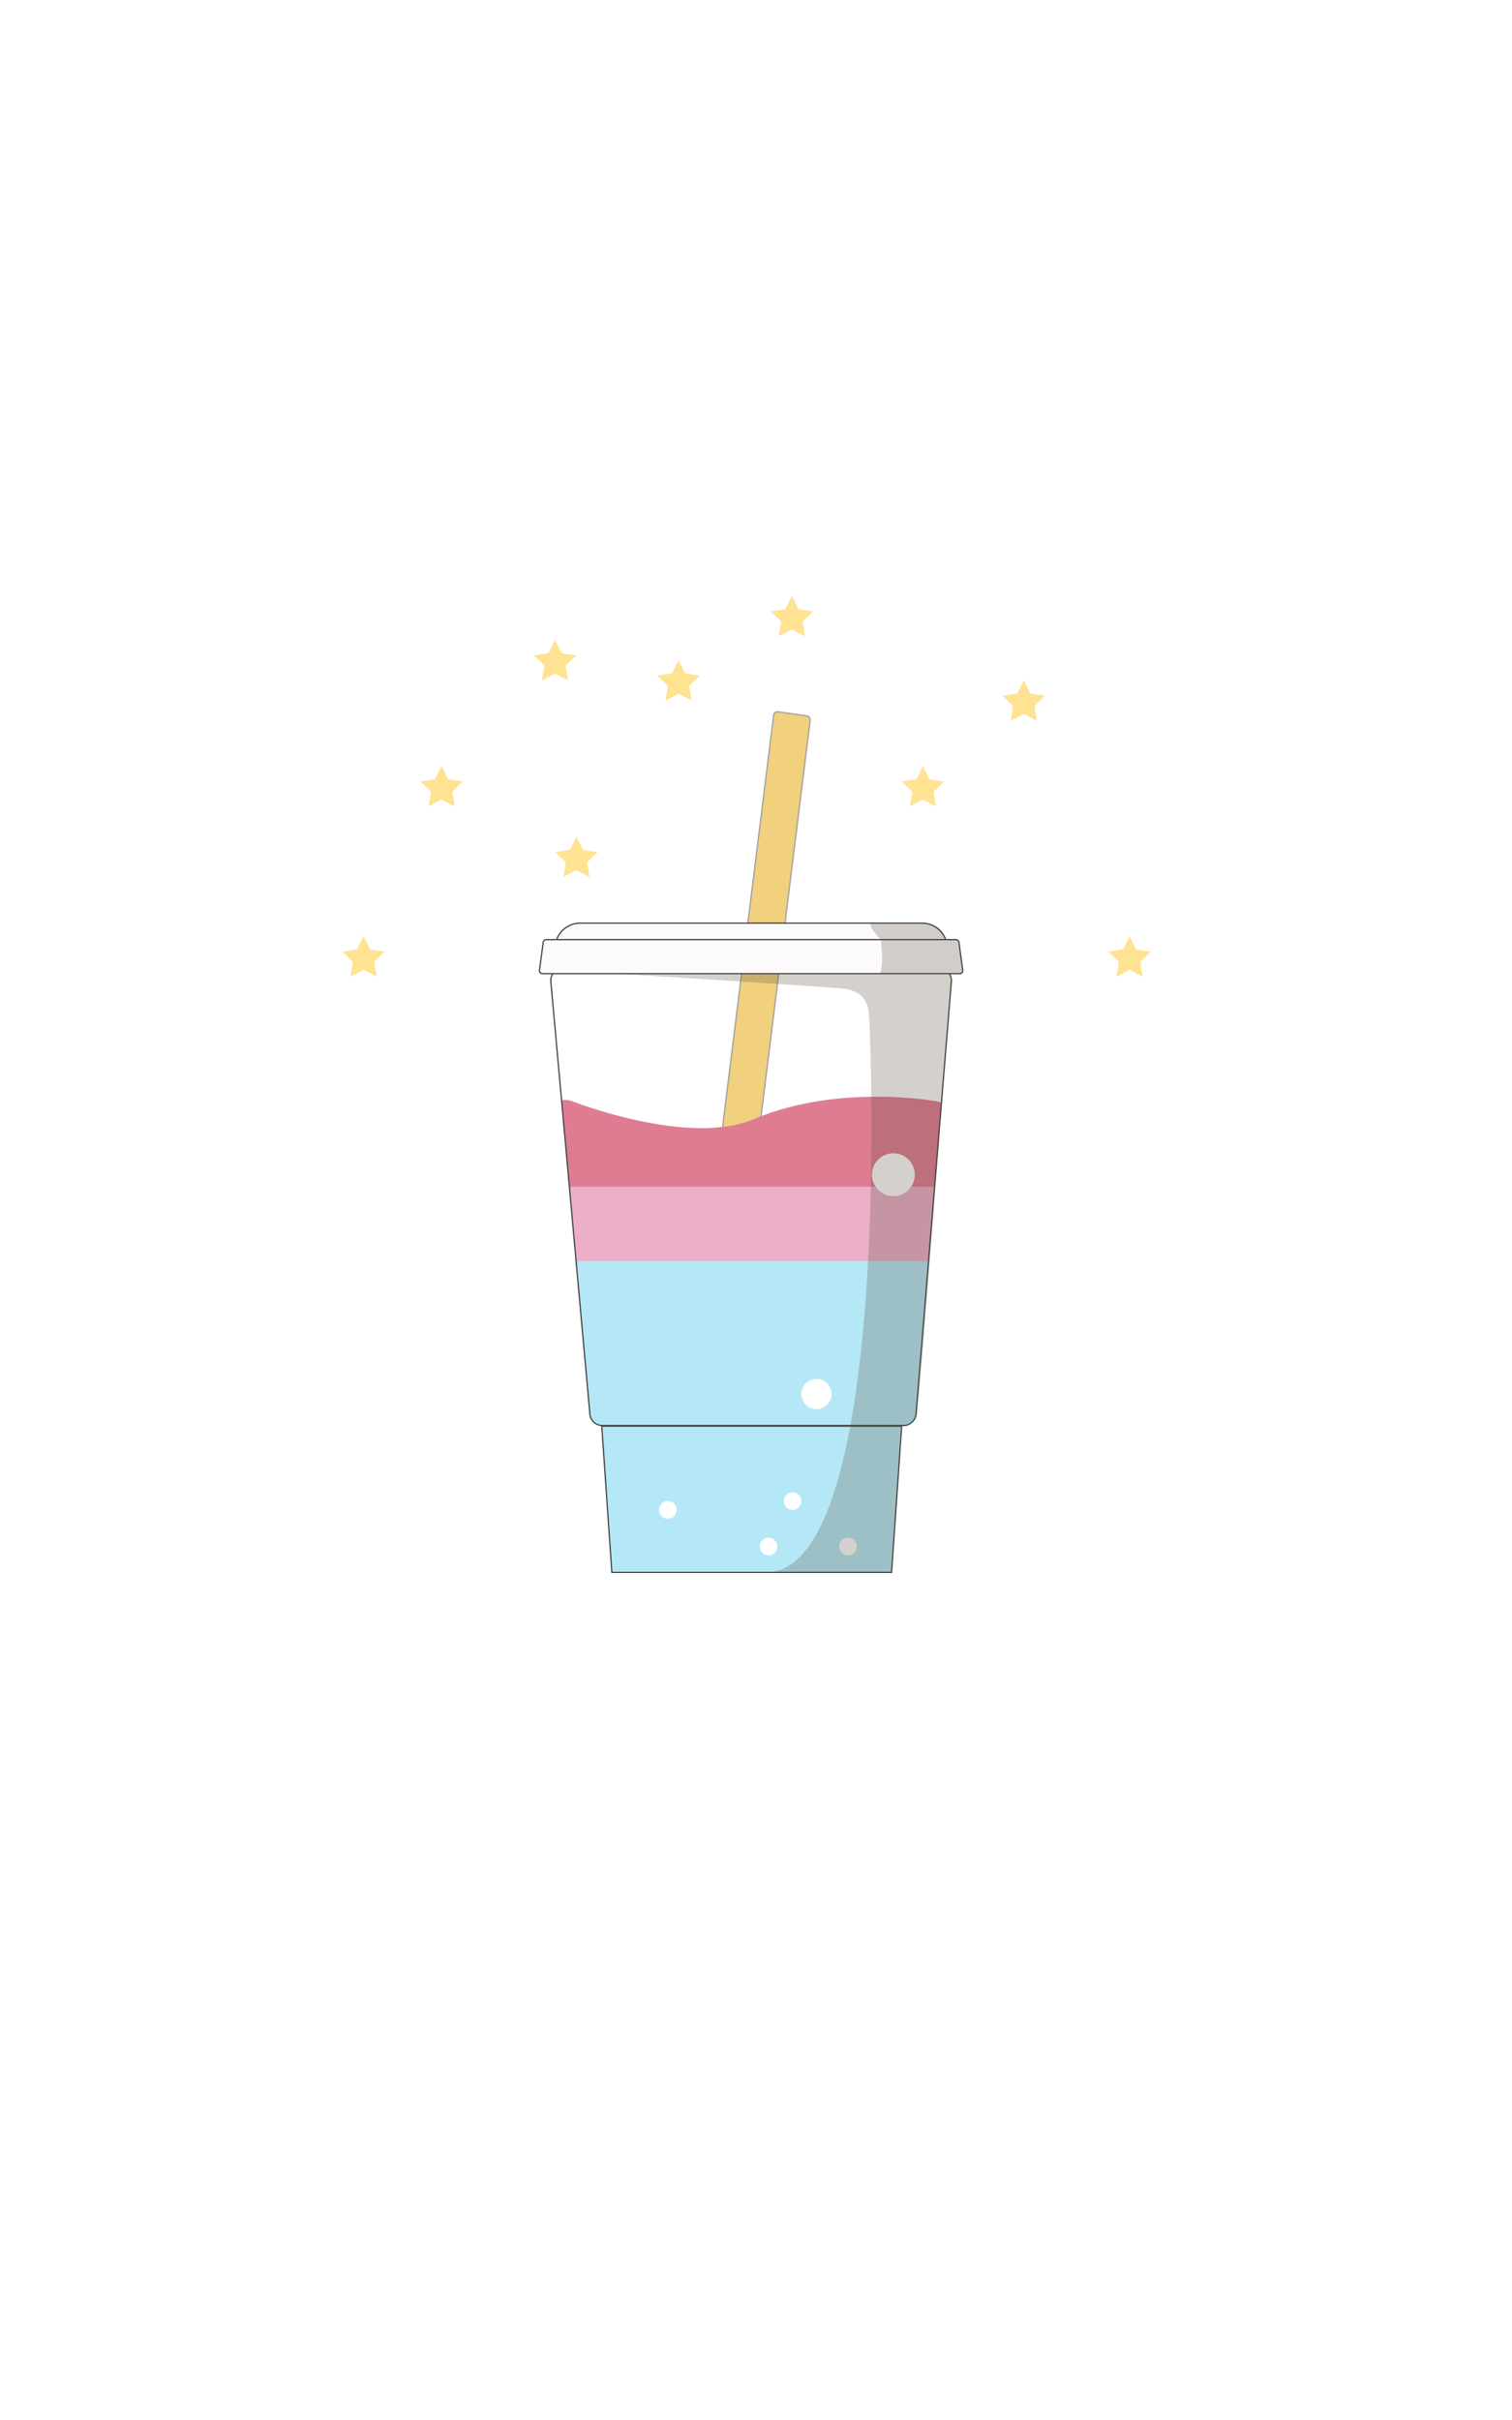 <?xml version="1.0" encoding="utf-8"?>
<!-- Generator: Adobe Illustrator 21.1.0, SVG Export Plug-In . SVG Version: 6.00 Build 0)  -->
<svg version="1.1" xmlns="http://www.w3.org/2000/svg" xmlns:xlink="http://www.w3.org/1999/xlink" x="0px" y="0px" viewBox="0 0 1200 1920" style="enable-background:new 0 0 1200 1920;" xml:space="preserve">
<style type="text/css">
	.st0{fill:#F1D07E;stroke:#A0A0A0;stroke-miterlimit:10;}
	.st1{fill:#FFE292;}
	.st2{clip-path:url(#mask_3_);fill:#E07C92;}
	.st3{clip-path:url(#mask_4_);fill:#ECAFC8;}
	.st4{clip-path:url(#mask_5_);fill:#b5e8f7;}
	.st5{fill:none;stroke:#444444;stroke-miterlimit:10;}
	.st6{fill:#FCFAFA;stroke:#444444;stroke-miterlimit:10;}
	.st7{fill:#FFFFFF;}
	.st8{opacity:0.25;fill:#56493A;}
</style>
<g id="straw_1_">
	<path id="straw" class="st0" d="M577.9,1071.5l-23-3.3c-1.6-0.2-2.8-1.8-2.6-3.4l61.7-497.5c0.2-1.6,1.8-2.8,3.4-2.6l23,3.3
		c1.6,0.2,2.8,1.8,2.6,3.4L581.3,1069C581.1,1070.6,579.6,1071.8,577.9,1071.5z"/>
    <style type="text/css">

.st0:hover {
fill: #d9edf9;
}

</style>
    <animateTransform id="to0"
            attributeName="transform"
            begin="0s; to1.end"
            dur="0.6s"
            type="rotate"
            from="0 610 580"
            to="4 610 580"           
        />
        <animateTransform id="to1"
            attributeName="transform"
            begin="to0.end"
            dur="0.8s"
            type="rotate"
            from="4 610 580"
            to="0 610 580"           
        />

</g>
<g id="star">
	<polygon class="st1" points="288.5,742.8 293.7,753.3 305.3,755 296.9,763.2 298.9,774.8 288.5,769.4 278.1,774.8 280.1,763.2 
		271.7,755 283.3,753.3 	">
        <animateTransform attributeName="transform"
                    type="rotate"
                    from="0 600 900" to="-360 600 900"
                    begin="0s" dur="25s"
                    repeatCount="indefinite"
          />
    </polygon>
	<polygon class="st1" points="457.5,663.8 462.7,674.3 474.3,676 465.9,684.2 467.9,695.8 457.5,690.4 447.1,695.8 449.1,684.2 
		440.7,676 452.3,674.3 	">
        <animateTransform attributeName="transform"
                    type="rotate"
                    from="0 600 900" to="360 600 900"
                    begin="0s" dur="33s"
                    repeatCount="indefinite"
          />
    </polygon>
	<polygon class="st1" points="732.5,607.8 737.7,618.3 749.3,620 740.9,628.2 742.9,639.8 732.5,634.4 722.1,639.8 724.1,628.2 
		715.7,620 727.3,618.3 	">
        <animateTransform attributeName="transform"
                    type="rotate"
                    from="0 600 900" to="-360 600 900"
                    begin="0s" dur="29s"
                    repeatCount="indefinite"
          />
    </polygon>
	<polygon class="st1" points="896.5,742.8 901.7,753.3 913.3,755 904.9,763.2 906.9,774.8 896.5,769.4 886.1,774.8 888.1,763.2 
		879.7,755 891.3,753.3 	">
        <animateTransform attributeName="transform"
                    type="rotate"
                    from="0 600 900" to="-360 600 900"
                    begin="0s" dur="45s"
                    repeatCount="indefinite"
          />
    </polygon>
	<polygon class="st1" points="538.5,523.8 543.7,534.3 555.3,536 546.9,544.2 548.9,555.8 538.5,550.4 528.1,555.8 530.1,544.2 
		521.7,536 533.3,534.3 	">
        <animateTransform attributeName="transform"
                    type="rotate"
                    from="0 600 900" to="360 600 900"
                    begin="0s" dur="48s"
                    repeatCount="indefinite"
          />
    </polygon>
	<polygon class="st1" points="440.5,507.8 445.7,518.3 457.3,520 448.9,528.2 450.9,539.8 440.5,534.4 430.1,539.8 432.1,528.2 
		423.7,520 435.3,518.3 	">
        <animateTransform attributeName="transform"
                    type="rotate"
                    from="0 600 900" to="360 600 900"
                    begin="0s" dur="59s"
                    repeatCount="indefinite"
          />
    </polygon>
	<polygon class="st1" points="628.5,472.8 633.7,483.3 645.3,485 636.9,493.2 638.9,504.8 628.5,499.4 618.1,504.8 620.1,493.2 
		611.7,485 623.3,483.3 	">
        <animateTransform attributeName="transform"
                    type="rotate"
                    from="0 600 900" to="360 600 900"
                    begin="0s" dur="40s"
                    repeatCount="indefinite"
          />
    </polygon>
	<polygon class="st1" points="812.5,539.8 817.7,550.3 829.3,552 820.9,560.2 822.9,571.8 812.5,566.4 802.1,571.8 804.1,560.2 
		795.7,552 807.3,550.3 	">
        <animateTransform attributeName="transform"
                    type="rotate"
                    from="0 600 900" to="-360 600 900"
                    begin="0s" dur="36s"
                    repeatCount="indefinite"
          />
    </polygon>
	<polygon class="st1" points="350.5,607.8 355.7,618.3 367.3,620 358.9,628.2 360.9,639.8 350.5,634.4 340.1,639.8 342.1,628.2 
		333.7,620 345.3,618.3 	">
        <animateTransform attributeName="transform"
                    type="rotate"
                    from="0 600 900" to="-360 600 900"
                    begin="0s" dur="45s"
                    repeatCount="indefinite"
          />
    </polygon>
    
</g>
<g id="water">
	<g>
		<defs>
			<path id="mask_1_" d="M745.1,768h-298c-5.5,0-10,4.5-10,10l31,343c0,5.2,4.1,9.5,9.2,10l8.3,116.5h222L715,1131h2.1
				c5.5,0,10-4.5,10-10l28-343C755.1,772.5,750.6,768,745.1,768z"/>
		</defs>
		<clipPath id="mask_3_">
			<use xlink:href="#mask_1_"  style="overflow:visible;"/>
		</clipPath>
		<path class="st2" d="M741.5,1247.5h-286c-5.5,0-10-4.5-10-10v-354c0-5.5-4.5-13.5,8-10c0,0,92.5,36.5,144.5,14.5
			c67-28.4,143.5-14.5,143.5-14.5c5.5,0,10,4.5,10,10v354C751.5,1243,747,1247.5,741.5,1247.5z"/>
	</g>
	<g>
		<defs>
			<path id="mask" d="M745.1,768h-298c-5.5,0-10,4.5-10,10l31,343c0,5.2,4.1,9.5,9.2,10l8.3,116.5h222L715,1131h2.1
				c5.5,0,10-4.5,10-10l28-343C755.1,772.5,750.6,768,745.1,768z"/>
		</defs>
		<clipPath id="mask_4_">
			<use xlink:href="#mask"  style="overflow:visible;"/>
		</clipPath>
		<path class="st3" d="M741.5,1247.5h-286c-5.5,0-10-4.5-10-10v-286c0-5.5,4.5-10,10-10h286c5.5,0,10,4.5,10,10v286
			C751.5,1243,747,1247.5,741.5,1247.5z"/>
	</g>
	<g>
		<defs>
			<path id="mask_2_" d="M745.1,768h-298c-5.5,0-10,4.5-10,10l31,343c0,5.2,4.1,9.5,9.2,10l8.3,116.5h222L715,1131h2.1
				c5.5,0,10-4.5,10-10l28-343C755.1,772.5,750.6,768,745.1,768z"/>
		</defs>
		<clipPath id="mask_5_">
			<use xlink:href="#mask_2_"  style="overflow:visible;"/>
		</clipPath>
		<path class="st4" d="M741.5,1247.5h-286c-5.5,0-10-4.5-10-10v-227c0-5.5,4.5-10,10-10h286c5.5,0,10,4.5,10,10v227
			C751.5,1243,747,1247.5,741.5,1247.5z"/>
	</g>
    <style type="text/css">

.st2:hover {
fill: #ffe2c4;
}
.st3:hover {
fill: #ffe9fc;
}
.st4:hover {
fill: #b5e8f7;
}

.clickit{
opacity:0.8;
}

</style>
<script>

var clicker = document.querySelector('#water');

clicker.addEventListener('click', function() {
this.classList.toggle('clickit');
});

</script>
</g>
<g id="bubble">
	<circle class="st7" cx="0" cy="0" r="7" transform="translate(530 1198)">
        <animate attributeName="cy" attributeType="XML"
             from="0"  to="-130"
             begin="0s" dur="10s"
             additive="sum"
             fill="remove" repeatCount="indefinite"/>
        <animateTransform attributeName="transform"
                      type="scale"
                    additive="sum"
                      from="0 0" to="3 3"
                      begin="0s" dur="10s"
                      repeatCount="indefinite"
            />
        
    </circle>
	<circle class="st7" cx="0" cy="0" r="7" transform="translate(629 1191)">
        <animate attributeName="cy" attributeType="XML"
             from="0"  to="-110"
             begin="0s" dur="7s"
             additive="sum"
             fill="remove" repeatCount="indefinite"/>
        <animateTransform attributeName="transform"
                      type="scale"
                    additive="sum"
                      from="0 0" to="3 3"
                      begin="0s" dur="7s"
                      repeatCount="indefinite"
            />
        
    </circle>
	<circle class="st7" cx="0" cy="0" r="12" transform="translate(648 1106)">
        <animate attributeName="cy" attributeType="XML"
             from="0"  to="-220"
             begin="0s" dur="4s"
             additive="sum"
             fill="remove" repeatCount="indefinite"/>
        <animateTransform attributeName="transform"
                      type="scale"
                    additive="sum"
                      from="0 0" to="1.2 1.2"
                      begin="0s" dur="4s"
                      repeatCount="indefinite"
            />
        
    </circle>
	<circle class="st7" cx="0" cy="0" r="7" transform="translate(610 1227)">
        <animate attributeName="cy" attributeType="XML"
             from="0"  to="-320"
             begin="0" dur="8s"
             additive="sum"
             fill="remove" repeatCount="indefinite"/>
        <animateTransform attributeName="transform"
                      type="scale"
                    additive="sum"
                      from="0 0" to="1.1 1.1"
                      begin="0s" dur="8s"
                      repeatCount="indefinite"
            />
        
    </circle>
	<circle class="st7" cx="0" cy="0" r="7" transform="translate(673 1227)">
        <animate attributeName="cy" attributeType="XML"
             from="0"  to="-140"
             begin="0s" dur="12s"
             additive="sum"
             fill="remove" repeatCount="indefinite"/>
        <animateTransform attributeName="transform"
                      type="scale"
                    additive="sum"
                      from="0 0" to="3 3"
                      begin="0s" dur="12s"
                      repeatCount="indefinite"
            />
        
    </circle>
	<circle class="st7" cx="0" cy="0" r="17" transform="translate(709 932)">
        <animate attributeName="cy" attributeType="XML"
             from="0"  to="-80"
             begin="0s" dur="9s"
             additive="sum"
             fill="remove" repeatCount="indefinite"/>
        <animateTransform attributeName="transform"
                      type="scale"
                    additive="sum"
                      from="0 0" to="3 3"
                      begin="0s" dur="9s"
                      repeatCount="indefinite"
            />
        
    </circle>
</g>
    <g id="bottle">
	<polygon class="st5" points="485.6,1247.5 707.6,1247.5 715.6,1131.5 477.6,1131.5 	"/>
	<path class="st5" d="M717.1,1131h-239c-5.5,0-10-4.5-10-10l-31-343c0-5.5,4.5-10,10-10h298c5.5,0,10,4.5,10,10l-28,343
		C727.1,1126.5,722.6,1131,717.1,1131z"/>
	<path class="st6" d="M731.9,772H460.4c-10.9,0-19.8-8.9-19.8-19.8v0c0-10.9,8.9-19.8,19.8-19.8h271.5c10.9,0,19.8,8.9,19.8,19.8v0
		C751.6,763.1,742.8,772,731.9,772z"/>
	<path class="st6" d="M761.8,772.5H430.5c-1.3,0-2.4-1.1-2.4-2.4l3-22.2c0-1.3,1.1-2.4,2.4-2.4h325.2c1.3,0,2.4,1.1,2.4,2.4l3,22.2
		C764.1,771.4,763.1,772.5,761.8,772.5z"/>
</g>
<g id="shadow">
	<path class="st8" d="M760.7,747.9c0-1.3-0.2-2.4-0.4-2.4h-9.3c-2.4-7.6-8.7-13-16.1-13h-42.6c-4.3,0,1.7,8,6.9,13l0.9,13
		c0,9.3-1.3,12.9-1.6,13.8c-69.2,0.3-206,0.5-206,0.5c47,2.7,155,9.7,165,10.7s30-1,32,20s17.8,436-79.1,444c0.1,0,97.1,0,97.1,0
		L715,1131c0,0,9.5,0.5,12.5-9.5s26.2-333.4,27-338c0.6-3.4,1.1-8.3-2.1-11h11.4c0.2,0,0.4-1.1,0.4-2.4L760.7,747.9z"/>
</g>
</svg>

